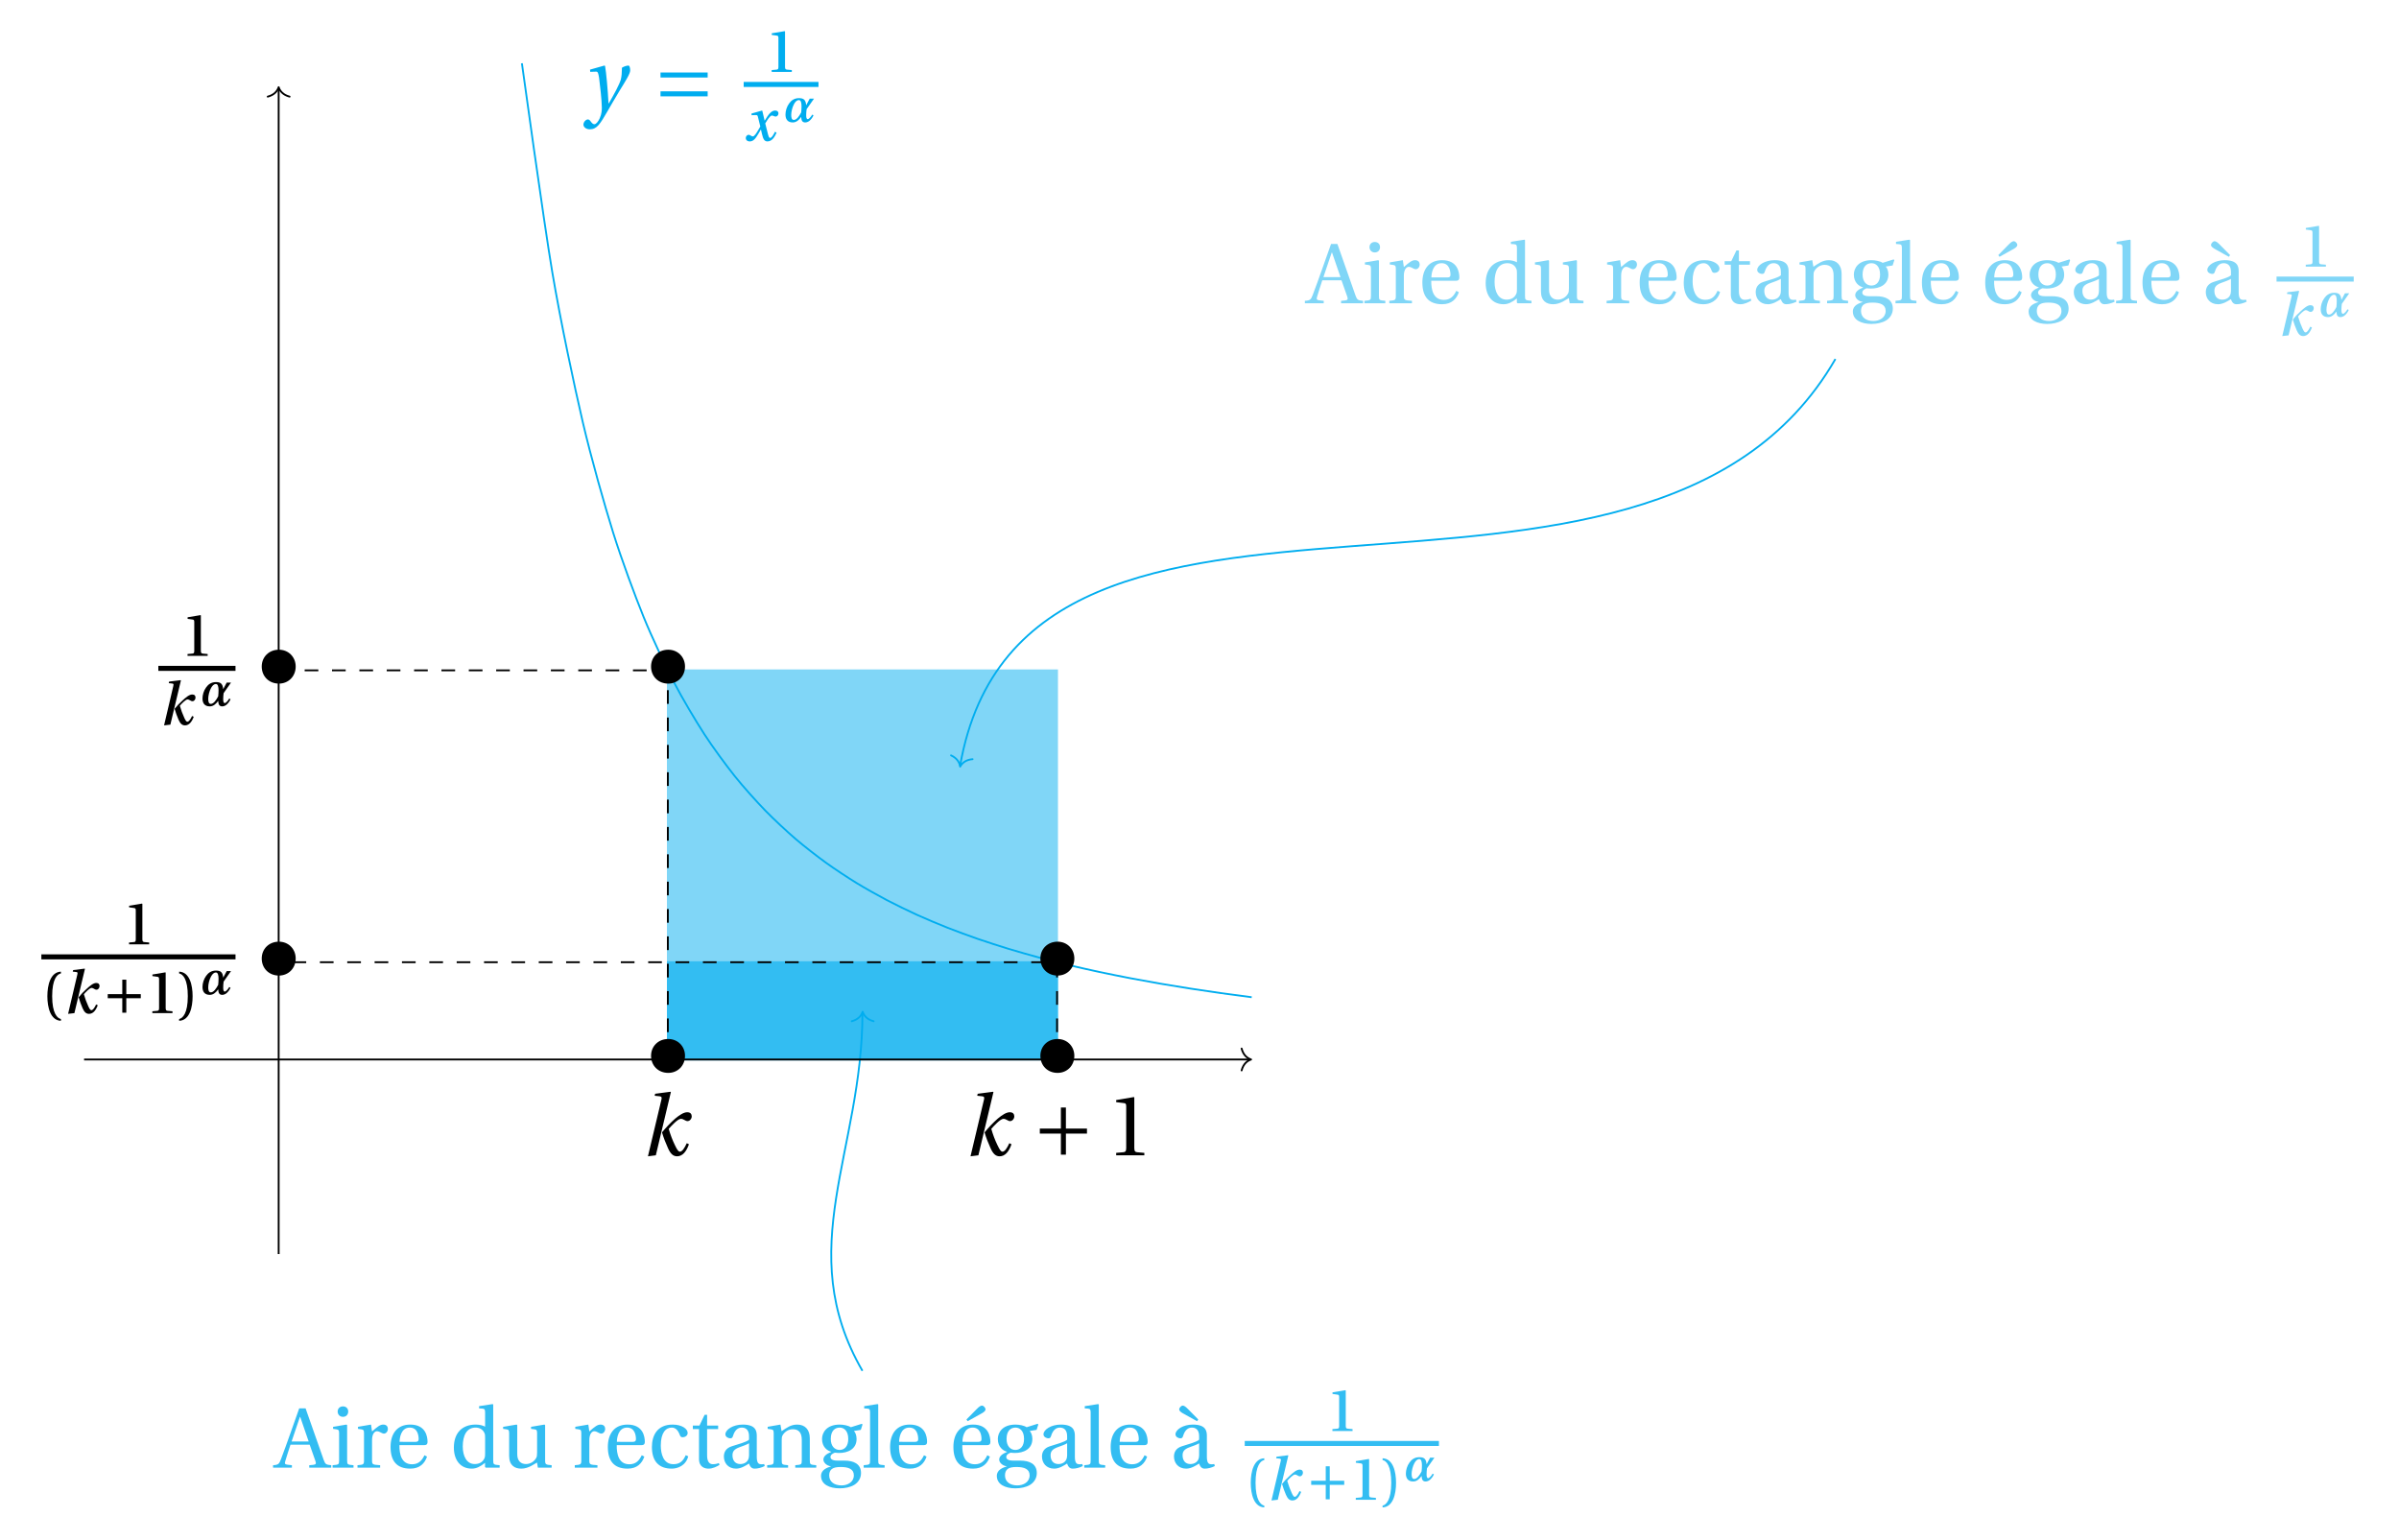 <svg xmlns="http://www.w3.org/2000/svg" xmlns:xlink="http://www.w3.org/1999/xlink" width="523.139pt" height="335.768pt" version="1.2" viewBox="0 0 523.139 335.768"><defs><symbol id="a" overflow="visible"><path d="M-.531 0h4.109v-.531l-.969-.109c-.562-.062-.641-.25-.484-.75C2.453-2.5 2.828-3.656 3.266-5h4.188l1.266 3.594c.172.531.094.734-.5.797l-.859.078V0h4.797v-.531c-1.094-.109-1.297-.172-1.641-1.141l-3.953-11.25H5.172L3.219-7.406c-.578 1.641-1.375 3.859-2.031 5.578C.797-.812.641-.594-.531-.531Zm4.047-5.703c.609-1.875 1.266-3.703 1.812-5.359h.062l1.844 5.359Zm0 0" style="stroke:none"/></symbol><symbol id="b" overflow="visible"><path d="M1.703-12.234c0 .672.484 1.156 1.156 1.156.688 0 1.141-.484 1.141-1.156 0-.672-.453-1.125-1.141-1.125-.672 0-1.156.453-1.156 1.125M.594 0h4.562v-.531C3.812-.641 3.766-.672 3.766-1.625v-7.641l-.141-.125-2.922.484v.453l.688.094c.484.078.625.172.625.844V-1.625c0 .953-.062.984-1.422 1.094Zm0 0" style="stroke:none"/></symbol><symbol id="c" overflow="visible"><path d="M.594 0h4.938v-.531C3.859-.641 3.766-.672 3.766-1.625V-6c0-1.438.625-1.938 1.062-1.938.297 0 .625.125 1.156.422.141.078.281.094.375.094.469 0 .859-.469.859-1.047 0-.422-.25-.922-1-.922-.672 0-1.219.406-2.453 1.5l-.219-1.5-2.844.484v.453l.688.094c.484.078.625.172.625.844V-1.625c0 .953-.109.984-1.422 1.094Zm0 0" style="stroke:none"/></symbol><symbol id="d" overflow="visible"><path d="M.922-4.516c0 2.969 1.266 4.734 4.312 4.734 2.062 0 3.141-1.156 3.641-2.625l-.562-.297C7.797-1.609 7.078-.734 5.609-.734c-2.328 0-2.781-2.234-2.75-4.172H8.25c.406 0 .734-.109.734-.719 0-1.094-.359-3.766-3.766-3.766-2.938 0-4.297 2.078-4.297 4.875M2.891-5.625c0-.781.266-3.109 2.219-3.109 1.734 0 1.938 1.766 1.938 2.516 0 .344-.125.594-.641.594Zm0 0" style="stroke:none"/></symbol><symbol id="e" overflow="visible"><path d="M.922-4.391c0 2.766 1.438 4.609 3.906 4.609 1.016 0 1.875-.453 2.891-1.266v.906L7.875 0h3.031v-.531C9.562-.641 9.5-.672 9.5-1.625v-12.141l-.125-.094-2.953.453v.484l.719.047c.484.062.594.172.594.875v3.062c-.516-.266-1.203-.453-2.062-.453-1.531 0-2.688.5-3.469 1.297-.797.828-1.281 2.062-1.281 3.703m1.938-.219c0-2.438.875-4.125 2.797-4.125.875 0 1.578.406 1.922 1.172.156.328.156.594.156 1.094v3.281c0 .422 0 .734-.109 1.062-.391.969-1.203 1.344-2.172 1.344-1.719 0-2.594-1.688-2.594-3.828m0 0" style="stroke:none"/></symbol><symbol id="f" overflow="visible"><path d="m.484-8.453.703.094c.484.078.609.172.609.844v4.938C1.797-.438 3.062.219 4.453.219c1.594 0 2.891-1.078 3.422-1.328L8.062 0h3v-.531C9.766-.641 9.641-.672 9.641-1.625v-7.641L9.5-9.391l-2.922.484v.453l.719.094c.484.078.594.172.594.844v4.219c0 .516-.047.938-.156 1.109-.438.859-1.312 1.406-2.281 1.406-1.094 0-1.891-.688-1.891-2.141v-6.344l-.141-.125-2.938.484Zm0 0" style="stroke:none"/></symbol><symbol id="g" overflow="visible"><path d="M.922-4.5C.922-1.375 2.453.219 5.25.219c1.312 0 3.078-.672 3.594-2.688l-.547-.25C7.719-1.406 6.984-.75 5.609-.75c-2.234 0-2.75-2.328-2.75-4.078 0-2.797 1.094-3.906 2.391-3.906.859 0 1.391.625 1.766 1.641.125.297.25.469.609.469.375 0 1.094-.234 1.094-.953 0-.859-1.234-1.812-3.266-1.812C2.047-9.391.922-6.984.922-4.5m0 0" style="stroke:none"/></symbol><symbol id="h" overflow="visible"><path d="M.578-8.406h1.344v6.5C1.922 0 3.344.219 4 .219c.953 0 1.844-.484 2.391-.812L6.25-1c-.469.188-.859.25-1.344.25-.625 0-1.219-.469-1.219-1.875v-5.781h2.406v-.766H3.688v-2.344h-.547l-1.125 2.344H.578Zm0 0" style="stroke:none"/></symbol><symbol id="i" overflow="visible"><path d="M.922-2.422c0 1.391.922 2.641 2.672 2.641C4.688.219 5.781-.5 6.391-.891c.25.688.578 1.109 1.234 1.109.688 0 1.484-.203 2.203-.562l-.125-.438c-.25.062-.672.078-.953 0-.344-.078-.656-.406-.656-1.578v-4.547c0-1.094-.234-2.484-3.062-2.484-2.109 0-3.781 1.094-3.781 2.125 0 .609.703.875 1.062.875.391 0 .484-.188.594-.516.422-1.391 1.172-1.828 1.922-1.828.734 0 1.578.375 1.578 1.875v.766c-.484.484-2.281.969-3.766 1.438C1.297-4.234.922-3.297.922-2.422m1.875-.266c0-.875.406-1.328 1.453-1.734.766-.266 1.734-.625 2.156-.891v2.641c0 1.516-1.156 1.891-1.891 1.891-1.156 0-1.719-.812-1.719-1.906m0 0" style="stroke:none"/></symbol><symbol id="j" overflow="visible"><path d="M.594 0h4.562v-.531C3.812-.641 3.766-.672 3.766-1.625V-6c0-.484.016-.719.172-1.016C4.344-7.75 5.172-8.375 6.172-8.375c1.266 0 1.969.703 1.969 2.328V-1.625c0 .953-.062.984-1.422 1.094V0h4.578v-.531C9.969-.641 9.891-.672 9.891-1.625v-4.781c0-1.891-1.047-2.984-2.75-2.984-1.391 0-2.25.672-3.406 1.438l-.25-1.438-2.781.484v.453l.688.094c.484.078.625.172.625.844V-1.625c0 .953-.062.984-1.422 1.094Zm0 0" style="stroke:none"/></symbol><symbol id="k" overflow="visible"><path d="M.781 1.797c0 1.891 1.891 2.719 4.047 2.719 1.125 0 2.297-.219 3.188-.75C8.875 3.234 9.5 2.344 9.5 1.188c0-2.016-1.609-2.719-3.609-2.719h-1.5c-1.344 0-1.547-.453-1.547-.812 0-.547.719-.844.953-.922.359.047.766.062.953.062 1.781 0 3.781-.781 3.781-3.047 0-.766-.25-1.422-.578-1.75l1.5-.234.375-1.172-.156-.156-2.391.75c-.516-.359-1.578-.578-2.422-.578C1.984-9.391 1-7.641 1-6.25 1-4.5 2.141-3.688 3-3.469v.047c-1.016.406-1.703.938-1.703 1.672 0 .656.75 1.359 1.641 1.453v.031C2.141 0 .781.438.781 1.797m1.781-.094c0-.625.188-1.109.578-1.406.422-.312 1.031-.438 1.938-.438 1.641 0 2.859.422 2.859 1.812C7.938 3.156 6.578 3.875 5.25 3.875c-1.594 0-2.688-.812-2.688-2.172M2.906-6.25c0-1.844.953-2.484 1.953-2.484.906 0 1.859.672 1.859 2.484 0 1.578-.797 2.391-1.891 2.391-1.047 0-1.922-.812-1.922-2.391m0 0" style="stroke:none"/></symbol><symbol id="l" overflow="visible"><path d="M.375 0h4.562v-.531C3.594-.641 3.547-.672 3.547-1.625v-12.141l-.141-.094-2.922.453v.484l.688.047c.484.062.594.172.594.875v10.375c0 .953-.031.984-1.391 1.094Zm0 0" style="stroke:none"/></symbol><symbol id="m" overflow="visible"><path d="m3.766-10.5.266.375 2.828-1.578c.562-.297 1.062-.609 1.062-1 0-.391-.469-.828-.734-.828-.328 0-.641.203-1.203.781ZM.922-4.516c0 2.969 1.266 4.734 4.312 4.734 2.062 0 3.141-1.156 3.641-2.625l-.562-.297C7.797-1.609 7.078-.734 5.609-.734c-2.328 0-2.781-2.234-2.75-4.172H8.25c.406 0 .734-.109.734-.719 0-1.094-.359-3.766-3.766-3.766-2.938 0-4.297 2.078-4.297 4.875M2.891-5.625c0-.781.266-3.109 2.219-3.109 1.734 0 1.938 1.766 1.938 2.516 0 .344-.125.594-.641.594Zm0 0" style="stroke:none"/></symbol><symbol id="n" overflow="visible"><path d="M2.062-12.703c0 .391.5.703 1.062 1L5.953-10.125l.266-.375L4-12.75c-.562-.578-.875-.781-1.203-.781-.266 0-.734.438-.734.828M.922-2.422c0 1.391.922 2.641 2.672 2.641C4.688.219 5.781-.5 6.391-.891c.25.688.578 1.109 1.234 1.109.688 0 1.484-.203 2.203-.562l-.125-.438c-.25.062-.672.078-.953 0-.344-.078-.656-.406-.656-1.578v-4.547c0-1.094-.234-2.484-3.062-2.484-2.109 0-3.781 1.094-3.781 2.125 0 .609.703.875 1.062.875.391 0 .484-.188.594-.516.422-1.391 1.172-1.828 1.922-1.828.734 0 1.578.375 1.578 1.875v.766c-.484.484-2.281.969-3.766 1.438C1.297-4.234.922-3.297.922-2.422m1.875-.266c0-.875.406-1.328 1.453-1.734.766-.266 1.734-.625 2.156-.891v2.641c0 1.516-1.156 1.891-1.891 1.891-1.156 0-1.719-.812-1.719-1.906m0 0" style="stroke:none"/></symbol><symbol id="o" overflow="visible"><path d="M1.422 0H5.812v-.406L4.766-.5c-.297-.031-.438-.125-.438-.609v-7.719L4.25-8.891l-2.812.469v.344l1.125.156c.25.047.328.141.328.547v6.266c0 .469-.094.578-.422.609l-1.047.094Zm0 0" style="stroke:none"/></symbol><symbol id="p" overflow="visible"><path d="M1.25.156 2.625 0l2.297-9.641-.078-.062-2.484.312-.094.344L3-8.969c.219.031.312.078.312.266 0 .078-.016.203-.062.344Zm2.297-3.609c.219.781.531 1.594.859 2.375.359.812.75 1.234 1.406 1.234.875 0 1.484-.734 1.906-1.875l-.359-.172c-.359.75-.703 1.25-1.031 1.25-.219 0-.391-.25-.672-.859-.375-.812-.719-1.75-.969-2.625C5.062-4.562 5.953-5.5 6.375-5.5c.188 0 .328.062.641.25.109.078.25.141.422.141.391 0 .672-.406.672-.797 0-.359-.188-.672-.719-.672-.656 0-1.422.656-2.156 1.344-.609.547-1.188 1.141-1.688 1.781m0 0" style="stroke:none"/></symbol><symbol id="r" overflow="visible"><path d="M1.312-3.688c0 2.438.672 5.266 2.953 5.359v-.391C3.484 1.125 2.359.062 2.359-3.688c0-3.766 1.094-4.812 1.906-4.969v-.391C1.984-8.953 1.312-6.125 1.312-3.688m0 0" style="stroke:none"/></symbol><symbol id="s" overflow="visible"><path d="M1.109-3.25h3.172v3.156h.875V-3.25H8.312v-.891H5.156v-3.156h-.875v3.156H1.109Zm0 0" style="stroke:none"/></symbol><symbol id="t" overflow="visible"><path d="M.328 1.281v.391C2.625 1.578 3.266-1.25 3.266-3.688S2.625-8.953.328-9.047v.391C1.156-8.5 2.219-7.438 2.219-3.688c0 3.766-1.125 4.812-1.891 4.969m0 0" style="stroke:none"/></symbol><symbol id="A" overflow="visible"><path d="M.453-.562c0 .391.328.719.891.719.875 0 1.359-.844 1.891-1.719l.5-.859h.031l.234 1c.234 1 .484 1.578 1.172 1.578 1.031 0 1.609-1.031 2-1.906l-.344-.203C6.5-1.328 6.125-.609 5.766-.609c-.25 0-.344-.281-.594-1.297l-.469-1.859c.453-.766 1.062-1.719 1.422-1.719.109 0 .25.016.406.094.125.062.281.125.438.125.312 0 .609-.297.609-.688 0-.438-.328-.625-.703-.625-.672 0-1.234.562-1.703 1.281l-.578.906H4.562l-.5-2.125L4-6.578l-2.297.656.016.359.969-.031c.266 0 .344.047.453.547L3.625-3.094c-.016.031-.344.578-.359.609C2.75-1.578 2.312-.938 2-.938c-.141 0-.281-.047-.391-.141-.141-.078-.312-.203-.531-.203-.359 0-.625.359-.625.719m0 0" style="stroke:none"/></symbol><symbol id="q" overflow="visible"><path d="M.828-1.594C.828-.672 1.219.125 2.422.125 3.219.125 3.812-.453 4.25-1.078c.016.328.078.719.234.922C4.625.016 4.828.125 5.125.125c.328 0 .672-.141.938-.359C6.375-.5 6.75-.953 6.938-1.438l-.281-.141c-.266.484-.734.984-.969.984-.328 0-.344-.516-.344-.891s.031-.859.094-1.281L7.047-5.062h-.938L5.344-3.625c-.109-1.172-.531-1.547-1.578-1.547-1.016 0-1.688.5-2.156 1.172-.516.703-.781 1.625-.781 2.406m1.25.094c0-.719.234-1.688.609-2.375.281-.5.594-.875 1.078-.875.438 0 .562.641.562 1.359 0 .438-.031.922-.078 1.328-.438.844-1 1.641-1.609 1.641-.469 0-.562-.531-.562-1.078m0 0" style="stroke:none"/></symbol><symbol id="u" overflow="visible"><path d="M1.688-5.266c0 2.141 1.578 3.719 3.75 3.719 2.078 0 3.656-1.578 3.656-3.719 0-2.094-1.578-3.672-3.656-3.672-2.172 0-3.75 1.578-3.75 3.672m0 0" style="stroke:none"/></symbol><symbol id="v" overflow="visible"><path d="M1.797.219 3.516 0l3.281-13.781-.078-.078-3.359.438-.094.438 1.047.109c.328.047.469.109.469.391 0 .125-.031.297-.094.531ZM4.859-5c.359 1.203.797 2.312 1.312 3.453C6.703-.359 7.266.219 8.156.219c1.188 0 2.031-1.047 2.578-2.625l-.469-.234c-.516 1.109-1 1.844-1.5 1.844-.312 0-.578-.359-1.047-1.328-.578-1.172-1.031-2.391-1.391-3.641.516-.594 1.969-2.188 2.641-2.188.281 0 .5.078.938.328.141.094.312.172.516.172.516 0 .922-.547.922-1.016 0-.5-.25-.922-.984-.922-.75 0-1.672.594-2.625 1.391-1.047.922-2 1.938-2.875 3m0 0" style="stroke:none"/></symbol><symbol id="w" overflow="visible"><path d="M1.594-4.734H6.188v4.594h1.094v-4.594H11.875v-1.094H7.281v-4.594H6.188v4.594H1.594Zm0 0" style="stroke:none"/></symbol><symbol id="x" overflow="visible"><path d="M2.031 0h6.141v-.531l-1.562-.141c-.406-.047-.625-.188-.625-.922v-11.016l-.094-.094-3.859.656v.453l1.75.219c.312.031.438.172.438.719v9.062c0 .359-.047.578-.156.719-.109.141-.266.172-.469.203l-1.562.141Zm0 0" style="stroke:none"/></symbol><symbol id="y" overflow="visible"><path d="M0 3.5c0 .5.562 1.016 1.375 1.016 1.594 0 2.266-1.172 3.922-4.016.375-.641 1.5-2.609 2.656-4.516 1.078-1.75 2.25-3.562 2.25-4.312 0-.656-.203-1.062-.344-1.062-.359 0-.984.156-1.469.484v.312c0 .656-.062 1.594-.234 2.25-.297 1.047-1.391 3.078-2.625 5.203h-.062c-.141-2.859-.5-6.797-.75-8.172l-.141-.078L1.438-8.5l.047.484L2.75-8.062h.031c.375 0 .453.328.625 1.281.188 1.453.609 5.047.609 6.547 0 .547-.016 1.312-.438 2.297-.344.781-.812 1.344-1.188 1.344-.281 0-.5-.203-.781-.578-.219-.297-.375-.469-.656-.469C.484 2.391 0 2.969 0 3.5m0 0" style="stroke:none"/></symbol><symbol id="z" overflow="visible"><path d="M1.594-2.672H11.875v-1.094H1.594Zm0-4.109H11.875V-7.875H1.594Zm0 0" style="stroke:none"/></symbol></defs><path d="M170.08.001H85.038v85.038h85.042Zm0 0" style="fill-rule:nonzero;fill:#80d6f7;fill-opacity:1;stroke-width:.399;stroke-linecap:butt;stroke-linejoin:miter;stroke:#80d6f7;stroke-opacity:1;stroke-miterlimit:10" transform="matrix(.998 0 0 -.998 60.766 231.063)"/><path d="M170.08.001H85.038l.004 21.262 85.038-.004Zm0 0" style="fill-rule:nonzero;fill:#33bdf2;fill-opacity:1;stroke-width:.399;stroke-linecap:butt;stroke-linejoin:miter;stroke:#33bdf2;stroke-opacity:1;stroke-miterlimit:10" transform="matrix(.998 0 0 -.998 60.766 231.063)"/><path d="M53.149 217.694s4.801-34.811 6.644-45.684c1.843-10.869 4.801-24.791 6.644-32.679 1.843-7.892 4.801-18.28 6.644-24.184 1.843-5.908 4.801-13.859 6.644-18.397 1.843-4.539 4.801-10.748 6.644-14.313 1.843-3.561 4.801-8.502 6.644-11.351s4.801-6.855 6.644-9.167 4.801-5.591 6.644-7.493c1.843-1.902 4.801-4.64 6.644-6.225 1.847-1.585 4.801-3.87 6.644-5.204 1.847-1.334 4.801-3.275 6.644-4.406 1.847-1.135 4.801-2.786 6.644-3.76 1.847-.97 4.801-2.398 6.644-3.24 1.847-.837 4.801-2.078 6.644-2.805 1.847-.728 4.801-1.812 6.644-2.449 1.847-.638 4.801-1.585 6.644-2.148 1.847-.56 4.801-1.401 6.644-1.898 1.847-.493 4.801-1.24 6.644-1.682 1.847-.438 4.801-1.103 6.644-1.495 1.847-.395 4.801-.99 6.644-1.342 1.847-.352 4.801-.888 6.644-1.205 1.847-.317 4.801-.798 6.648-1.088 1.843-.286 4.797-.72 6.644-.982 1.843-.258 6.644-.892 6.644-.892" style="fill:none;stroke-width:.399;stroke-linecap:butt;stroke-linejoin:miter;stroke:#00adef;stroke-opacity:1;stroke-miterlimit:10" transform="matrix(.998 0 0 -.998 60.766 231.063)"/><g style="fill:#80d6f7;fill-opacity:1"><use xlink:href="#a" x="285.08" y="66.133"/><use xlink:href="#b" x="296.936" y="66.133"/><use xlink:href="#c" x="302.366" y="66.133"/></g><use xlink:href="#d" x="309.249" y="66.133" style="fill:#80d6f7;fill-opacity:1"/><g style="fill:#80d6f7;fill-opacity:1"><use xlink:href="#e" x="323.055" y="66.133"/><use xlink:href="#f" x="334.234" y="66.133"/></g><use xlink:href="#c" x="349.75" y="66.133" style="fill:#80d6f7;fill-opacity:1"/><g style="fill:#80d6f7;fill-opacity:1"><use xlink:href="#d" x="356.633" y="66.133"/><use xlink:href="#g" x="366.241" y="66.133"/><use xlink:href="#h" x="375.511" y="66.133"/><use xlink:href="#i" x="381.937" y="66.133"/><use xlink:href="#j" x="391.704" y="66.133"/><use xlink:href="#k" x="403.261" y="66.133"/><use xlink:href="#l" x="412.969" y="66.133"/><use xlink:href="#d" x="418.181" y="66.133"/></g><g style="fill:#80d6f7;fill-opacity:1"><use xlink:href="#m" x="431.986" y="66.133"/><use xlink:href="#k" x="441.594" y="66.133"/><use xlink:href="#i" x="451.302" y="66.133"/><use xlink:href="#l" x="461.069" y="66.133"/><use xlink:href="#d" x="466.281" y="66.133"/></g><use xlink:href="#n" x="480.086" y="66.133" style="fill:#80d6f7;fill-opacity:1"/><use xlink:href="#o" x="501.384" y="58.139" style="fill:#80d6f7;fill-opacity:1"/><path d="M-0.0 0h8.426" style="fill:none;stroke-width:.548;stroke-linecap:butt;stroke-linejoin:miter;stroke:#80d6f7;stroke-opacity:1;stroke-miterlimit:10" transform="matrix(1.997 0 0 -1.997 496.438 60.864)"/><use xlink:href="#p" x="496.438" y="73.136" style="fill:#80d6f7;fill-opacity:1"/><use xlink:href="#q" x="505.239" y="69.029" style="fill:#80d6f7;fill-opacity:1"/><g style="fill:#33bdf2;fill-opacity:1"><use xlink:href="#a" x="60.076" y="320.074"/><use xlink:href="#b" x="71.932" y="320.074"/><use xlink:href="#c" x="77.363" y="320.074"/></g><use xlink:href="#d" x="84.246" y="320.074" style="fill:#33bdf2;fill-opacity:1"/><g style="fill:#33bdf2;fill-opacity:1"><use xlink:href="#e" x="98.051" y="320.074"/><use xlink:href="#f" x="109.231" y="320.074"/></g><use xlink:href="#c" x="124.747" y="320.074" style="fill:#33bdf2;fill-opacity:1"/><g style="fill:#33bdf2;fill-opacity:1"><use xlink:href="#d" x="131.63" y="320.074"/><use xlink:href="#g" x="141.238" y="320.074"/><use xlink:href="#h" x="150.508" y="320.074"/><use xlink:href="#i" x="156.933" y="320.074"/><use xlink:href="#j" x="166.7" y="320.074"/><use xlink:href="#k" x="178.258" y="320.074"/><use xlink:href="#l" x="187.965" y="320.074"/><use xlink:href="#d" x="193.177" y="320.074"/></g><g style="fill:#33bdf2;fill-opacity:1"><use xlink:href="#m" x="206.983" y="320.074"/><use xlink:href="#k" x="216.591" y="320.074"/><use xlink:href="#i" x="226.298" y="320.074"/><use xlink:href="#l" x="236.065" y="320.074"/><use xlink:href="#d" x="241.277" y="320.074"/></g><use xlink:href="#n" x="255.083" y="320.074" style="fill:#33bdf2;fill-opacity:1"/><use xlink:href="#o" x="289.133" y="312.079" style="fill:#33bdf2;fill-opacity:1"/><path d="M-0.0.001h21.203" style="fill:none;stroke-width:.548;stroke-linecap:butt;stroke-linejoin:miter;stroke:#33bdf2;stroke-opacity:1;stroke-miterlimit:10" transform="matrix(1.997 0 0 -1.997 271.434 314.802)"/><g style="fill:#33bdf2;fill-opacity:1"><use xlink:href="#r" x="271.434" y="327.076"/><use xlink:href="#p" x="276.016" y="327.076"/></g><g style="fill:#33bdf2;fill-opacity:1"><use xlink:href="#s" x="284.816" y="327.076"/><use xlink:href="#o" x="294.229" y="327.076"/><use xlink:href="#t" x="301.164" y="327.076"/></g><use xlink:href="#q" x="305.746" y="322.969" style="fill:#33bdf2;fill-opacity:1"/><path d="M340.156 153.072c-41.326-71.582-176.982-7.892-191.267-88.9" style="fill:none;stroke-width:.399;stroke-linecap:butt;stroke-linejoin:miter;stroke:#00adef;stroke-opacity:1;stroke-miterlimit:10" transform="matrix(.998 0 0 -.998 60.766 231.063)"/><path d="M-2.071 2.39C-1.694.955-.852.277 0-.002-.849-.279-1.695-.956-2.074-2.39" style="fill:none;stroke-width:.399;stroke-linecap:round;stroke-linejoin:round;stroke:#00adef;stroke-opacity:1;stroke-miterlimit:10" transform="matrix(-.173 .983 .983 .173 209.377 167.192)"/><path d="M127.557-68.033c-15.338 26.567.004 47.989.004 78.265" style="fill:none;stroke-width:.399;stroke-linecap:butt;stroke-linejoin:miter;stroke:#00adef;stroke-opacity:1;stroke-miterlimit:10" transform="matrix(.998 0 0 -.998 60.766 231.063)"/><path d="M-2.073 2.39C-1.693.955-.848.278.001-0c-.849-.278-1.694-.955-2.074-2.391" style="fill:none;stroke-width:.399;stroke-linecap:round;stroke-linejoin:round;stroke:#00adef;stroke-opacity:1;stroke-miterlimit:10" transform="matrix(0 -.998 -.998 0 188.117 220.649)"/><use xlink:href="#u" x="140.284" y="235.53" style="fill:#000;fill-opacity:1"/><use xlink:href="#v" x="139.498" y="251.957" style="fill:#000;fill-opacity:1"/><use xlink:href="#u" x="225.182" y="235.53" style="fill:#000;fill-opacity:1"/><use xlink:href="#v" x="209.838" y="251.957" style="fill:#000;fill-opacity:1"/><use xlink:href="#w" x="225.155" y="251.957" style="fill:#000;fill-opacity:1"/><use xlink:href="#x" x="241.367" y="251.957" style="fill:#000;fill-opacity:1"/><use xlink:href="#u" x="140.284" y="150.631" style="fill:#000;fill-opacity:1"/><use xlink:href="#u" x="225.182" y="214.305" style="fill:#000;fill-opacity:1"/><use xlink:href="#u" x="55.386" y="150.631" style="fill:#000;fill-opacity:1"/><use xlink:href="#o" x="39.472" y="143.04" style="fill:#000;fill-opacity:1"/><path d="M-0.0.001h8.426" style="fill:none;stroke-width:.548;stroke-linecap:butt;stroke-linejoin:miter;stroke:#000;stroke-opacity:1;stroke-miterlimit:10" transform="matrix(1.997 0 0 -1.997 34.528 145.763)"/><use xlink:href="#p" x="34.528" y="158.037" style="fill:#000;fill-opacity:1"/><use xlink:href="#q" x="43.328" y="153.928" style="fill:#000;fill-opacity:1"/><use xlink:href="#u" x="55.386" y="214.305" style="fill:#000;fill-opacity:1"/><use xlink:href="#o" x="26.717" y="205.953" style="fill:#000;fill-opacity:1"/><path d="M.001-0h21.201" style="fill:none;stroke-width:.548;stroke-linecap:butt;stroke-linejoin:miter;stroke:#000;stroke-opacity:1;stroke-miterlimit:10" transform="matrix(1.997 0 0 -1.997 9.018 208.679)"/><g style="fill:#000;fill-opacity:1"><use xlink:href="#r" x="9.018" y="220.951"/><use xlink:href="#p" x="13.599" y="220.951"/></g><g style="fill:#000;fill-opacity:1"><use xlink:href="#s" x="22.386" y="220.951"/><use xlink:href="#o" x="31.799" y="220.951"/><use xlink:href="#t" x="38.734" y="220.951"/></g><use xlink:href="#q" x="43.328" y="216.843" style="fill:#000;fill-opacity:1"/><use xlink:href="#y" x="127.224" y="23.684" style="fill:#00adef;fill-opacity:1"/><use xlink:href="#z" x="142.441" y="23.684" style="fill:#00adef;fill-opacity:1"/><use xlink:href="#o" x="166.858" y="15.687" style="fill:#00adef;fill-opacity:1"/><path d="M-0-.001h8.168" style="fill:none;stroke-width:.548;stroke-linecap:butt;stroke-linejoin:miter;stroke:#00adef;stroke-opacity:1;stroke-miterlimit:10" transform="matrix(1.997 0 0 -1.997 162.172 18.413)"/><use xlink:href="#A" x="162.172" y="30.685" style="fill:#00adef;fill-opacity:1"/><use xlink:href="#q" x="170.458" y="26.578" style="fill:#00adef;fill-opacity:1"/><path d="M170.08.001V21.258H-0" style="fill:none;stroke-width:.399;stroke-linecap:butt;stroke-linejoin:miter;stroke:#000;stroke-opacity:1;stroke-dasharray:2.989,2.989;stroke-miterlimit:10" transform="matrix(.998 0 0 -.998 60.766 231.063)"/><path d="M85.038.001v85.038H-0" style="fill:none;stroke-width:.399;stroke-linecap:butt;stroke-linejoin:miter;stroke:#000;stroke-opacity:1;stroke-dasharray:2.989,2.989;stroke-miterlimit:10" transform="matrix(.998 0 0 -.998 60.766 231.063)"/><path d="M-42.519.001h254.723" style="fill:none;stroke-width:.399;stroke-linecap:butt;stroke-linejoin:miter;stroke:#000;stroke-opacity:1;stroke-miterlimit:10" transform="matrix(.998 0 0 -.998 60.766 231.063)"/><path d="M-2.072 2.391C-1.693.955-.851.278.002.001c-.853-.278-1.694-.959-2.074-2.391" style="fill:none;stroke-width:.399;stroke-linecap:round;stroke-linejoin:round;stroke:#000;stroke-opacity:1;stroke-miterlimit:10" transform="matrix(.998 0 0 -.998 272.819 231.063)"/><path d="M-0-42.519v254.719" style="fill:none;stroke-width:.399;stroke-linecap:butt;stroke-linejoin:miter;stroke:#000;stroke-opacity:1;stroke-miterlimit:10" transform="matrix(.998 0 0 -.998 60.766 231.063)"/><path d="M-2.071 2.391C-1.692.955-.851.278-.002 0c-.849-.278-1.69-.959-2.07-2.391" style="fill:none;stroke-width:.399;stroke-linecap:round;stroke-linejoin:round;stroke:#000;stroke-opacity:1;stroke-miterlimit:10" transform="matrix(0 -.998 -.998 0 60.766 19.01)"/></svg>